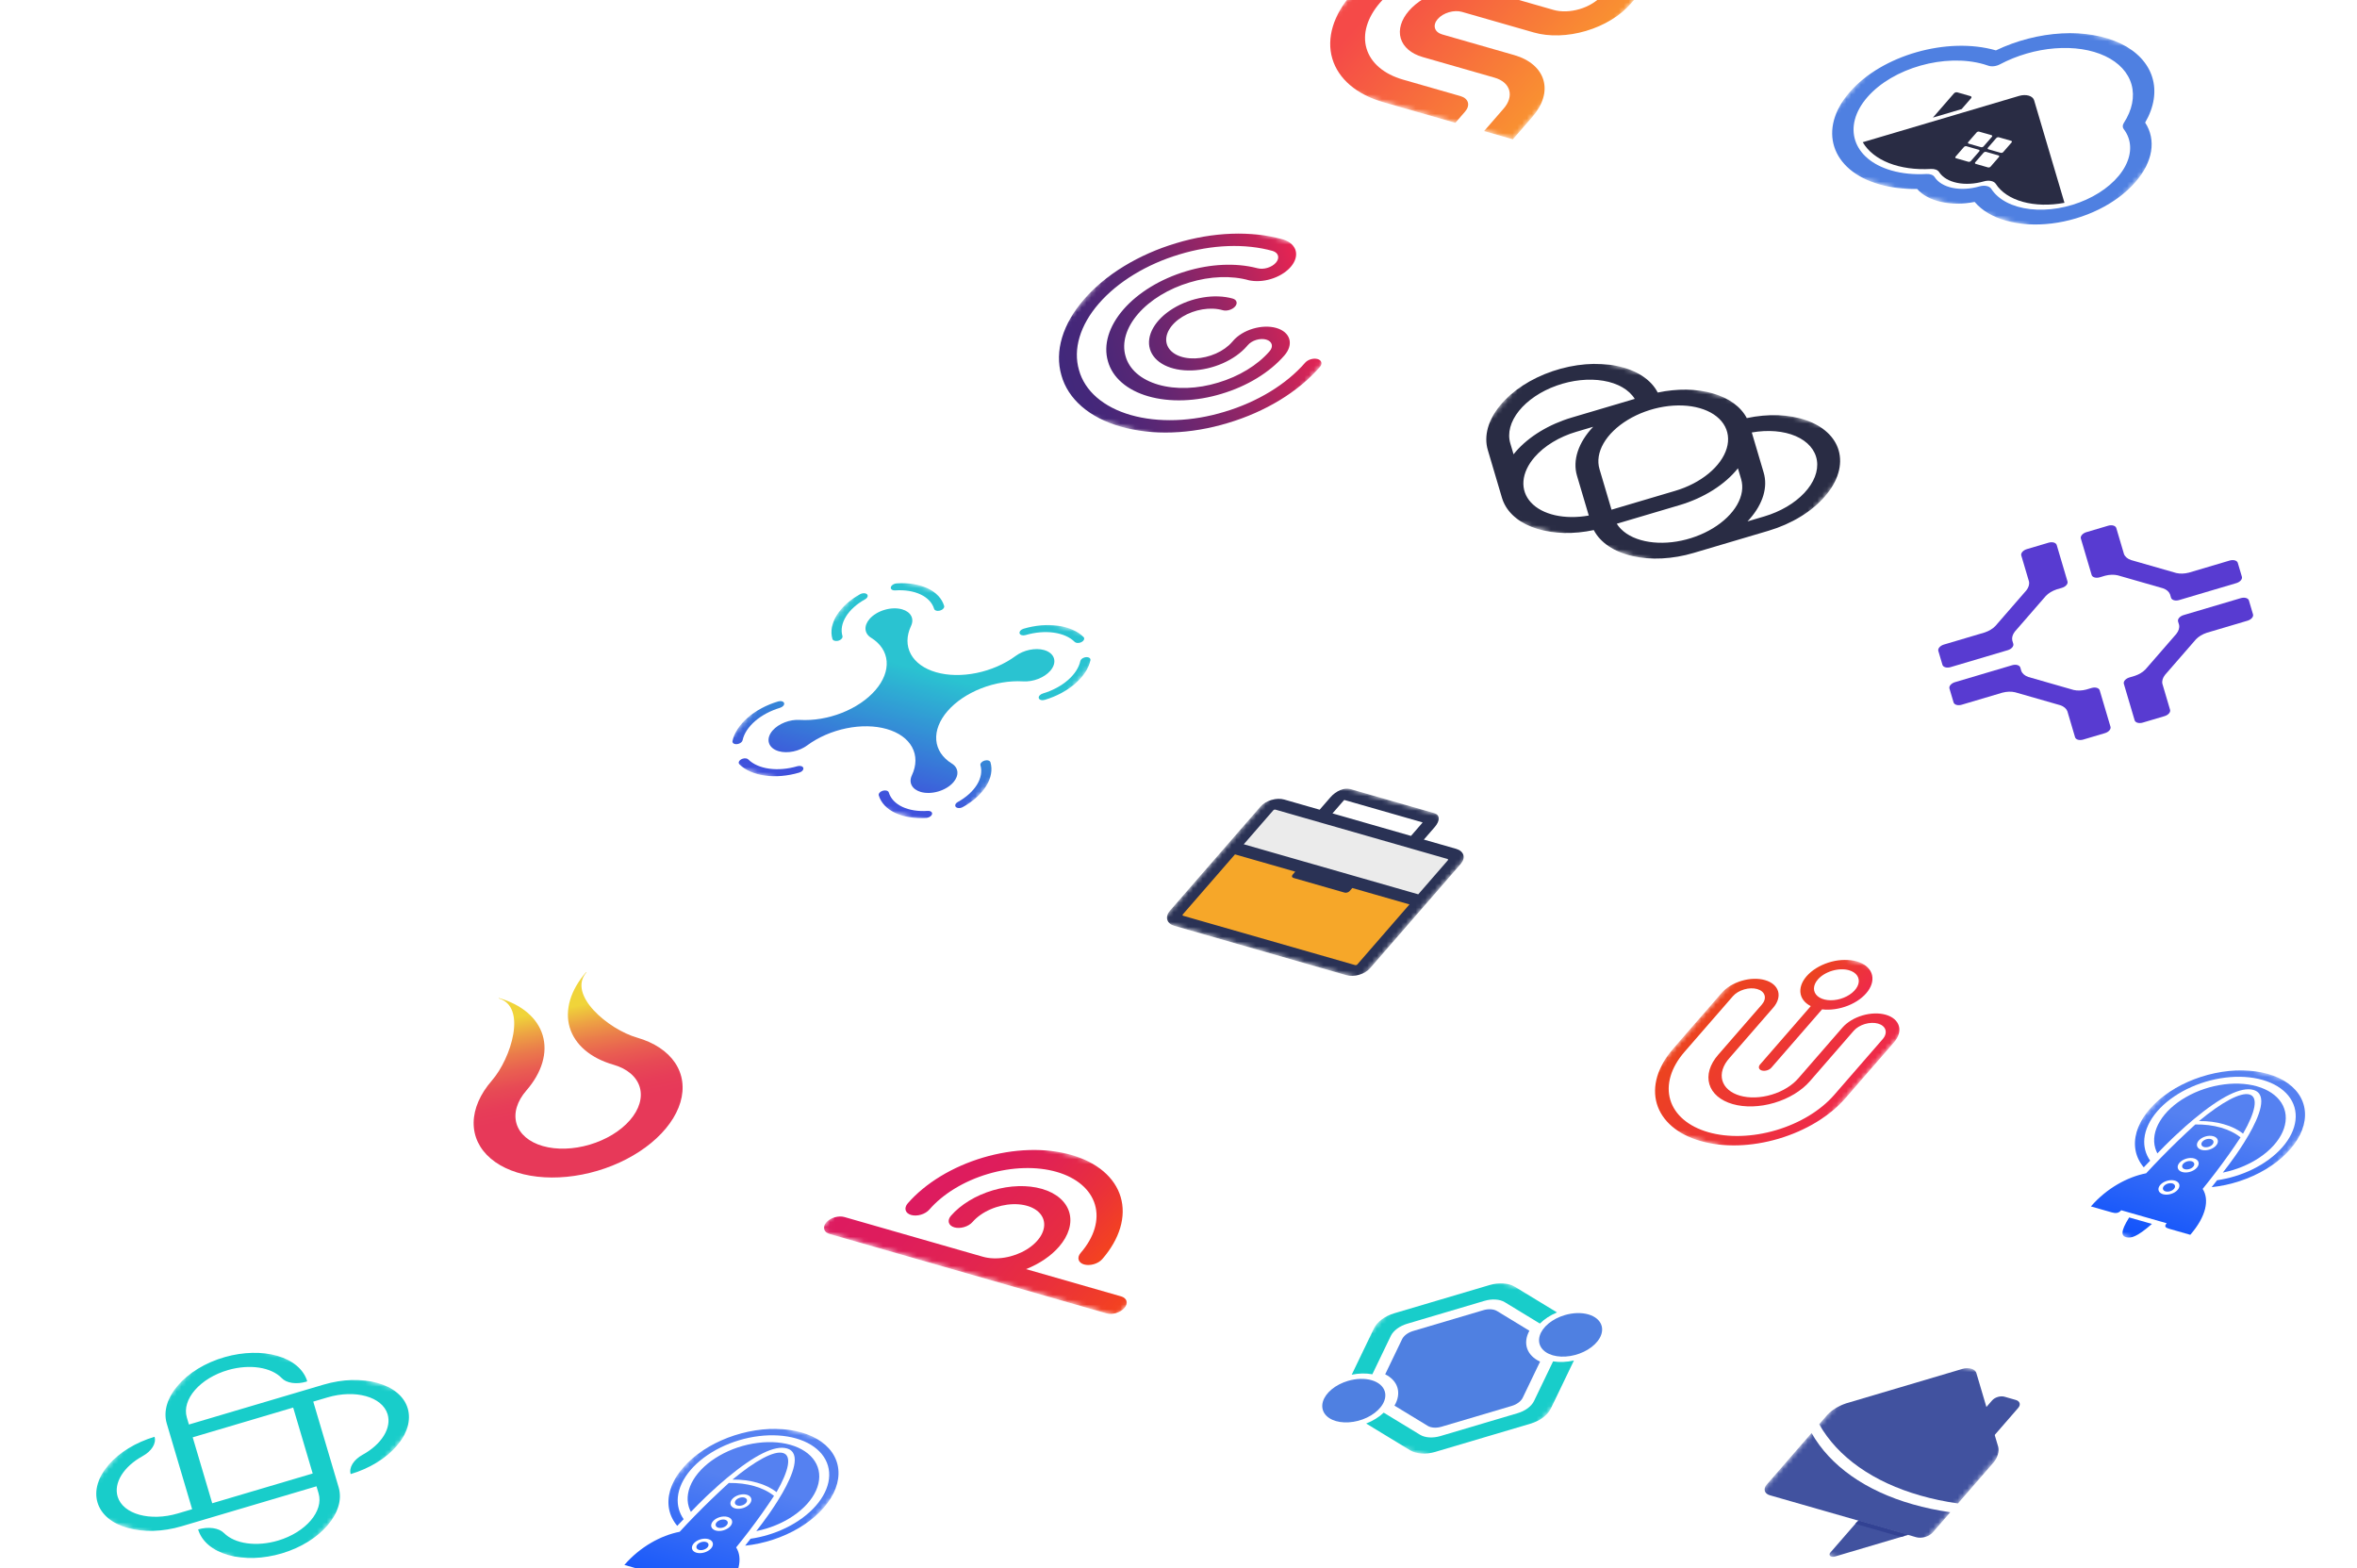 <svg width="487" height="324" viewBox="0 0 487 324" fill="none" xmlns="http://www.w3.org/2000/svg">
<mask id="mask0_344_1556" style="mask-type:luminance" maskUnits="userSpaceOnUse" x="207" y="42" width="83" height="54">
<path d="M289.534 56.471L240.799 42.496L207.19 81.159L255.925 95.133L289.534 56.471Z" fill="white"/>
</mask>
<g mask="url(#mask0_344_1556)">
<path d="M253.71 87.388C261.454 85.084 268.294 80.916 272.729 75.802C272.999 75.485 273.098 75.137 273.004 74.833C272.911 74.529 272.634 74.294 272.232 74.179C271.83 74.064 271.336 74.078 270.857 74.218C270.379 74.357 269.954 74.612 269.674 74.926C265.787 79.408 259.791 83.059 253.004 85.078C249.679 86.093 246.253 86.675 242.927 86.79C239.602 86.905 236.445 86.55 233.643 85.747C230.841 84.944 228.45 83.707 226.611 82.112C224.773 80.516 223.525 78.593 222.939 76.457C221.678 72.127 223.156 67.182 227.05 62.703C230.944 58.223 236.937 54.574 243.721 52.55C247.024 51.544 250.427 50.964 253.731 50.843C257.036 50.723 260.176 51.065 262.971 51.85C263.553 52.035 263.945 52.393 264.066 52.848C264.186 53.302 264.024 53.817 263.615 54.283C263.206 54.749 262.582 55.128 261.875 55.341C261.169 55.554 260.436 55.582 259.834 55.421C259.779 55.405 259.722 55.392 259.663 55.381C255.335 54.274 250.111 54.51 245.082 56.04C239.807 57.615 235.146 60.454 232.118 63.937C229.09 67.421 227.939 71.266 228.918 74.635C229.378 76.301 230.354 77.801 231.79 79.045C233.226 80.29 235.092 81.254 237.279 81.881C239.466 82.508 241.929 82.785 244.524 82.697C247.119 82.608 249.793 82.155 252.389 81.365C257.667 79.794 262.329 76.953 265.352 73.467C265.836 72.92 266.177 72.338 266.356 71.754C266.535 71.17 266.548 70.596 266.395 70.065C266.242 69.534 265.925 69.056 265.463 68.66C265.002 68.264 264.404 67.957 263.705 67.756C263.006 67.555 262.219 67.466 261.39 67.492C260.561 67.518 259.707 67.66 258.876 67.909C258.045 68.157 257.254 68.508 256.549 68.941C255.843 69.374 255.238 69.881 254.767 70.432C254.737 70.467 254.711 70.501 254.685 70.535C254.653 70.568 254.621 70.601 254.591 70.635C253.769 71.595 252.602 72.431 251.236 73.039C249.872 73.646 248.371 73.997 246.925 74.046C245.479 74.096 244.152 73.842 243.114 73.317C242.075 72.792 241.371 72.019 241.092 71.097C240.812 70.175 240.969 69.145 241.543 68.138C242.117 67.131 243.082 66.192 244.315 65.44C245.549 64.688 246.995 64.158 248.47 63.916C249.946 63.673 251.385 63.731 252.603 64.08C252.804 64.14 253.03 64.168 253.269 64.162C253.508 64.157 253.755 64.118 253.996 64.047C254.237 63.977 254.467 63.877 254.672 63.753C254.877 63.629 255.054 63.483 255.192 63.324C255.33 63.166 255.426 62.997 255.475 62.828C255.525 62.66 255.526 62.494 255.479 62.341C255.433 62.188 255.339 62.051 255.203 61.938C255.067 61.825 254.892 61.738 254.688 61.682C252.873 61.171 250.735 61.093 248.545 61.458C246.355 61.823 244.211 62.614 242.383 63.732C240.555 64.85 239.126 66.244 238.275 67.739C237.424 69.234 237.19 70.762 237.602 72.132C238.014 73.501 239.054 74.649 240.59 75.433C242.127 76.216 244.091 76.598 246.235 76.532C248.379 76.465 250.608 75.953 252.638 75.06C254.669 74.166 256.412 72.931 257.646 71.511C257.677 71.476 257.703 71.442 257.728 71.408C257.761 71.375 257.793 71.342 257.823 71.308C258.02 71.073 258.275 70.856 258.574 70.67C258.873 70.484 259.209 70.333 259.562 70.226C259.915 70.119 260.279 70.058 260.632 70.046C260.985 70.034 261.321 70.072 261.618 70.157C261.916 70.243 262.17 70.374 262.366 70.543C262.562 70.712 262.695 70.916 262.759 71.143C262.822 71.369 262.814 71.614 262.735 71.863C262.656 72.112 262.507 72.359 262.298 72.591C259.822 75.445 256.004 77.77 251.683 79.055C249.567 79.702 247.388 80.073 245.272 80.146C243.156 80.22 241.148 79.994 239.365 79.483C237.582 78.971 236.061 78.185 234.892 77.17C233.722 76.154 232.928 74.931 232.557 73.571C231.754 70.814 232.694 67.666 235.174 64.814C237.653 61.961 241.469 59.637 245.789 58.349C247.904 57.705 250.083 57.334 252.199 57.261C254.314 57.188 256.322 57.412 258.106 57.922C258.243 57.961 258.393 57.985 258.55 57.994C259.986 58.21 261.626 58.021 263.155 57.462C264.684 56.904 265.994 56.015 266.833 54.967C267.673 53.919 267.984 52.785 267.706 51.783C267.428 50.781 266.58 49.981 265.326 49.537C265.276 49.517 265.222 49.498 265.167 49.482C265.136 49.474 265.106 49.465 265.075 49.456C265.06 49.452 265.045 49.447 265.031 49.443C265.016 49.439 264.999 49.436 264.984 49.432C261.792 48.541 258.207 48.154 254.437 48.293C250.666 48.432 246.784 49.094 243.015 50.241C235.276 52.551 228.438 56.716 223.996 61.827C219.553 66.938 217.866 72.579 219.302 77.52C219.975 79.964 221.406 82.163 223.511 83.987C225.616 85.812 228.352 87.226 231.559 88.145C234.765 89.065 238.376 89.471 242.181 89.341C245.985 89.211 249.906 88.546 253.711 87.387L253.71 87.388Z" fill="url(#paint0_linear_344_1556)"/>
</g>
<mask id="mask1_344_1556" style="mask-type:luminance" maskUnits="userSpaceOnUse" x="239" y="159" width="70" height="44">
<path d="M308.025 171.345L266.658 159.483L239.739 190.45L281.106 202.312L308.025 171.345Z" fill="white"/>
</mask>
<g mask="url(#mask1_344_1556)">
<path d="M300.775 176.919L263.258 166.162L255.39 175.212L292.908 185.969L300.775 176.919Z" fill="#EBEBEB"/>
<path d="M292.907 185.97L255.39 175.212L242.789 189.708L280.306 200.466L292.907 185.97Z" fill="#F6A729"/>
<path d="M300.873 175.375L294.193 173.46L296.431 170.886C297.586 169.557 297.539 168.339 296.319 167.99L278.999 163.023C277.78 162.674 276.056 163.384 274.902 164.712L272.664 167.287L265.347 165.189C264.572 164.967 263.62 164.996 262.699 165.269C261.778 165.542 260.964 166.036 260.435 166.644L241.733 188.157C241.206 188.766 241.007 189.436 241.181 190.023C241.355 190.61 241.887 191.064 242.66 191.287L278.185 201.474C278.96 201.695 279.913 201.666 280.833 201.393C281.754 201.12 282.569 200.626 283.098 200.019L301.799 178.506C302.327 177.898 302.526 177.227 302.352 176.64C302.178 176.053 301.646 175.598 300.873 175.375ZM277.557 165.474C277.618 165.404 277.685 165.336 277.757 165.27L293.939 169.911C293.892 169.983 293.837 170.055 293.776 170.124L291.538 172.699L275.319 168.048L277.557 165.474ZM280.444 199.258C280.396 199.313 280.322 199.358 280.238 199.383C280.154 199.407 280.068 199.41 279.997 199.39L244.472 189.203C244.401 189.183 244.353 189.142 244.337 189.088C244.321 189.035 244.339 188.974 244.387 188.919L255.171 176.514L267.623 180.084L267.08 180.71C267.023 180.775 266.983 180.845 266.962 180.915C266.941 180.985 266.94 181.054 266.959 181.117C266.978 181.181 267.016 181.238 267.071 181.285C267.127 181.332 267.198 181.369 267.282 181.393L277.796 184.408C277.88 184.432 277.974 184.443 278.073 184.44C278.172 184.437 278.275 184.42 278.374 184.391C278.474 184.361 278.569 184.319 278.654 184.268C278.738 184.216 278.811 184.156 278.869 184.09L279.412 183.465L291.227 186.853L280.444 199.258ZM293.04 184.768L256.983 174.429L263.088 167.406C263.136 167.35 263.21 167.305 263.294 167.281C263.378 167.256 263.465 167.253 263.535 167.273L299.061 177.46C299.131 177.48 299.179 177.522 299.195 177.575C299.211 177.628 299.193 177.689 299.145 177.745L293.04 184.768Z" fill="#2A3255"/>
</g>
<path d="M131.623 214.372C125.714 212.678 117.148 205.524 121.181 200.885L121.093 200.86C117.866 204.573 116.649 208.672 117.711 212.256C118.772 215.841 122.025 218.616 126.754 219.972C129.592 220.786 131.544 222.451 132.181 224.602C132.818 226.753 132.088 229.212 130.151 231.44C128.215 233.668 125.231 235.482 121.855 236.482C118.48 237.483 114.989 237.588 112.151 236.775C109.313 235.961 107.361 234.296 106.723 232.146C106.085 229.995 106.815 227.536 108.751 225.308C110.349 223.469 111.47 221.516 112.05 219.561C112.631 217.605 112.659 215.685 112.133 213.911C111.607 212.136 110.538 210.541 108.986 209.217C107.434 207.893 105.43 206.866 103.088 206.195L103.029 206.263C108.937 207.957 105.652 218.619 101.621 223.259L101.62 223.259C99.213 226.028 97.906 229.034 97.864 231.898C97.822 234.762 99.047 237.355 101.384 239.349C103.721 241.343 107.065 242.649 110.993 243.1C114.922 243.552 119.258 243.13 123.454 241.887C127.65 240.645 131.516 238.637 134.565 236.119C137.614 233.6 139.708 230.684 140.583 227.739C141.457 224.794 141.073 221.952 139.478 219.573C137.883 217.194 135.149 215.384 131.623 214.372Z" fill="url(#paint1_linear_344_1556)"/>
<mask id="mask2_344_1556" style="mask-type:luminance" maskUnits="userSpaceOnUse" x="267" y="260" width="70" height="45">
<path d="M336.725 272.49L295.637 260.708L267.594 292.968L308.683 304.749L336.725 272.49Z" fill="white"/>
</mask>
<g mask="url(#mask2_344_1556)">
<path d="M287.362 276.007C287.62 275.471 288.067 274.956 288.659 274.515C289.251 274.074 289.966 273.722 290.733 273.495L306.714 268.761C307.481 268.534 308.273 268.439 309.009 268.487C309.746 268.535 310.401 268.723 310.91 269.032L318.173 273.451C319.096 272.521 320.318 271.725 321.706 271.148L312.958 265.826C312.331 265.444 311.521 265.212 310.613 265.154C309.704 265.095 308.727 265.212 307.781 265.492L288.058 271.334C287.112 271.614 286.229 272.048 285.499 272.593C284.769 273.137 284.217 273.772 283.898 274.434L279.29 284.016C280.771 283.711 282.246 283.681 283.552 283.929L287.362 276.007Z" fill="#18CDCA"/>
<path d="M320.896 281.264L316.959 289.45C316.701 289.987 316.253 290.501 315.662 290.942C315.07 291.383 314.354 291.735 313.587 291.962L297.606 296.696C296.839 296.923 296.048 297.018 295.311 296.97C294.575 296.923 293.919 296.735 293.41 296.425L285.901 291.857C284.94 292.776 283.687 293.554 282.279 294.105L291.362 299.631C291.99 300.013 292.799 300.245 293.708 300.304C294.617 300.362 295.593 300.246 296.54 299.965L316.262 294.124C317.209 293.843 318.091 293.409 318.822 292.865C319.552 292.321 320.104 291.685 320.423 291.023L325.202 281.083C323.718 281.42 322.228 281.483 320.896 281.264Z" fill="#18CDCA"/>
<path d="M278.511 285.296C277.244 285.671 276.077 286.277 275.157 287.037C274.236 287.798 273.604 288.678 273.34 289.567C273.077 290.456 273.193 291.314 273.674 292.032C274.156 292.75 274.981 293.297 276.046 293.602C277.11 293.907 278.366 293.958 279.655 293.747C280.944 293.537 282.208 293.074 283.287 292.419C284.365 291.764 285.211 290.944 285.716 290.065C286.22 289.186 286.362 288.286 286.123 287.479C285.801 286.398 284.819 285.561 283.391 285.151C281.964 284.742 280.209 284.794 278.511 285.296Z" fill="#4F80E1"/>
<path d="M323.303 271.704C322.037 272.079 320.869 272.685 319.949 273.445C319.029 274.206 318.396 275.086 318.133 275.975C317.869 276.864 317.985 277.722 318.466 278.44C318.948 279.158 319.773 279.705 320.838 280.01C321.902 280.315 323.159 280.366 324.448 280.155C325.736 279.945 327 279.482 328.079 278.827C329.157 278.171 330.003 277.352 330.508 276.473C331.013 275.594 331.154 274.694 330.916 273.887C330.593 272.806 329.611 271.969 328.184 271.559C326.757 271.15 325.001 271.202 323.303 271.704Z" fill="#4F80E1"/>
<path d="M295.581 294.837C295.365 294.775 295.169 294.691 294.999 294.587L288.125 290.406C288.867 289.149 289.081 287.859 288.739 286.704C288.397 285.549 287.515 284.583 286.208 283.933L289.695 276.683C289.87 276.322 290.171 275.975 290.57 275.678C290.968 275.381 291.45 275.144 291.966 274.991L306.493 270.687C307.01 270.534 307.543 270.471 308.039 270.503C308.536 270.535 308.978 270.661 309.32 270.87L316.001 274.934C315.31 276.196 315.15 277.48 315.545 278.619C315.939 279.758 316.869 280.698 318.211 281.316L314.623 288.774C314.449 289.136 314.147 289.483 313.748 289.779C313.35 290.077 312.868 290.314 312.352 290.467L297.825 294.77C297.439 294.885 297.041 294.95 296.656 294.962C296.271 294.973 295.906 294.931 295.581 294.837Z" fill="#4F80E1"/>
</g>
<mask id="mask3_344_1556" style="mask-type:luminance" maskUnits="userSpaceOnUse" x="293" y="71" width="95" height="51">
<path d="M387.29 90.801L320.478 71.643L293.724 102.419L360.536 121.577L387.29 90.801Z" fill="white"/>
</mask>
<g mask="url(#mask3_344_1556)">
<path d="M379.891 93.017C379.071 90.248 376.689 88.045 373.195 86.822C369.701 85.6 365.336 85.443 360.92 86.381C359.684 84.021 357.204 82.221 353.872 81.265C350.54 80.309 346.546 80.251 342.519 81.101C341.124 78.39 338.101 76.424 334.067 75.603C330.032 74.782 325.291 75.169 320.81 76.684C316.329 78.199 312.447 80.728 309.957 83.755C307.466 86.782 306.554 90.079 307.408 92.972L310.331 102.843C310.333 102.851 310.336 102.858 310.339 102.866C310.342 102.874 310.342 102.877 310.344 102.883C310.347 102.893 310.351 102.903 310.354 102.913C310.401 103.069 310.454 103.222 310.511 103.373C310.54 103.451 310.571 103.528 310.603 103.605C310.629 103.667 310.655 103.729 310.683 103.79C311.79 106.289 314.245 108.223 317.636 109.265C321.027 110.308 325.148 110.396 329.305 109.515C330.654 112.106 333.496 114.015 337.296 114.885C341.097 115.754 345.594 115.524 349.942 114.236L365.436 109.647C370.159 108.244 374.333 105.705 377.043 102.588C379.753 99.47 380.778 96.028 379.891 93.017ZM351.207 84.327C353.397 84.954 355.096 86.076 356.087 87.553C357.078 89.03 357.318 90.794 356.775 92.622C356.233 94.451 354.933 96.261 353.04 97.824C351.147 99.388 348.746 100.633 346.141 101.404L332.971 105.305L330.485 96.915C329.993 95.256 330.284 93.405 331.322 91.597C332.36 89.788 334.098 88.103 336.317 86.756C338.535 85.408 341.134 84.458 343.785 84.025C346.436 83.593 349.019 83.698 351.207 84.327ZM317.091 94.429C318.08 93.286 319.347 92.237 320.821 91.342C322.294 90.446 323.945 89.723 325.676 89.214L329.181 88.175C327.659 89.781 326.575 91.511 325.999 93.254C325.423 94.996 325.368 96.712 325.837 98.292L328.271 106.511C325.827 106.946 323.421 106.925 321.317 106.451C319.212 105.976 317.489 105.066 316.336 103.82C315.182 102.574 314.643 101.039 314.776 99.383C314.909 97.727 315.71 96.013 317.091 94.429L317.091 94.429ZM312.056 91.594C311.433 89.495 312.07 87.105 313.839 84.897C315.609 82.69 318.382 80.825 321.613 79.671C324.843 78.517 328.295 78.159 331.286 78.666C334.278 79.173 336.591 80.509 337.77 82.41L324.799 86.252C322.457 86.942 320.224 87.92 318.23 89.132C316.237 90.343 314.522 91.763 313.184 93.309C313.026 93.492 312.873 93.675 312.727 93.859L312.056 91.594ZM339.025 111.576C336.759 110.932 335.024 109.755 334.055 108.205L347.019 104.366C349.5 103.632 351.855 102.575 353.933 101.264C356.012 99.952 357.768 98.415 359.089 96.751L359.75 98.984C360.242 100.644 359.95 102.495 358.911 104.303C357.873 106.111 356.134 107.796 353.916 109.144C351.697 110.492 349.099 111.442 346.448 111.875C343.797 112.308 341.214 112.204 339.025 111.576ZM364.559 106.686L361.066 107.72C361.234 107.542 361.397 107.362 361.556 107.18C362.905 105.636 363.85 103.996 364.338 102.353C364.826 100.709 364.846 99.096 364.398 97.607L361.952 89.349C365.3 88.759 368.539 89.028 371.03 90.103C373.521 91.177 375.084 92.979 375.411 95.153C375.738 97.328 374.806 99.718 372.797 101.852C370.789 103.986 367.85 105.711 364.559 106.686Z" fill="#292C44"/>
</g>
<mask id="mask4_344_1556" style="mask-type:luminance" maskUnits="userSpaceOnUse" x="333" y="193" width="69" height="48">
<path d="M401.434 203.729L365.83 193.52L333.565 230.637L369.169 240.846L401.434 203.729Z" fill="white"/>
</mask>
<g mask="url(#mask4_344_1556)">
<path d="M389.637 209.648C388.225 209.244 386.488 209.297 384.809 209.794C383.129 210.292 381.644 211.194 380.68 212.301L371.628 222.714C370.995 223.463 370.178 224.153 369.224 224.744C368.27 225.334 367.198 225.814 366.071 226.154C364.943 226.494 363.783 226.688 362.657 226.725C361.532 226.762 360.463 226.641 359.514 226.369C358.565 226.096 357.754 225.679 357.129 225.14C356.504 224.601 356.077 223.952 355.873 223.23C355.668 222.508 355.691 221.728 355.94 220.935C356.188 220.142 356.658 219.352 357.32 218.611L366.372 208.199C367.335 207.09 367.699 205.866 367.382 204.796C367.065 203.726 366.093 202.897 364.681 202.492C363.269 202.087 361.532 202.139 359.852 202.637C358.173 203.135 356.688 204.037 355.724 205.145L345.714 216.66C344.119 218.496 342.999 220.445 342.42 222.398C341.84 224.35 341.812 226.266 342.337 228.038C342.862 229.81 343.929 231.402 345.479 232.724C347.028 234.046 349.028 235.071 351.366 235.741C353.704 236.412 356.333 236.714 359.103 236.631C361.874 236.548 364.731 236.081 367.512 235.257C370.294 234.433 372.944 233.269 375.313 231.83C377.682 230.39 379.722 228.705 381.318 226.869L391.327 215.355C392.289 214.246 392.652 213.022 392.335 211.952C392.018 210.883 391.048 210.054 389.637 209.648ZM378.989 226.201C376.188 229.423 371.872 232.045 366.99 233.491C362.108 234.937 357.06 235.089 352.957 233.912C348.853 232.735 346.03 230.327 345.109 227.217C344.188 224.106 345.243 220.549 348.044 217.327L358.053 205.813C358.599 205.195 359.433 204.694 360.373 204.418C361.314 204.142 362.284 204.115 363.074 204.341C363.864 204.568 364.409 205.03 364.59 205.627C364.771 206.225 364.575 206.909 364.042 207.531L354.991 217.943C353.275 219.918 352.627 222.098 353.192 224.004C353.757 225.911 355.487 227.387 358.002 228.108C360.517 228.829 363.611 228.736 366.603 227.85C369.595 226.964 372.241 225.356 373.957 223.382L383.009 212.969C383.551 212.346 384.386 211.838 385.331 211.558C386.276 211.278 387.253 211.249 388.047 211.477C388.842 211.705 389.388 212.171 389.566 212.773C389.744 213.375 389.54 214.063 388.998 214.687L378.989 226.201Z" fill="url(#paint2_linear_344_1556)"/>
<path d="M374.142 207.867L363.664 219.922C363.453 220.164 363.373 220.432 363.443 220.666C363.512 220.9 363.724 221.081 364.033 221.17C364.342 221.259 364.722 221.247 365.09 221.138C365.457 221.03 365.782 220.832 365.993 220.59L376.472 208.535C378.173 208.739 380.088 208.464 381.842 207.765C383.596 207.066 385.064 205.992 385.959 204.753C386.854 203.515 387.112 202.2 386.682 201.067C386.252 199.933 385.165 199.062 383.634 198.623C382.102 198.183 380.236 198.208 378.4 198.692C376.564 199.176 374.89 200.084 373.704 201.239C372.518 202.394 371.906 203.713 371.987 204.939C372.068 206.164 372.836 207.209 374.142 207.867ZM382.042 200.453C382.799 200.67 383.386 201.059 383.728 201.569C384.07 202.08 384.153 202.69 383.965 203.322C383.778 203.954 383.328 204.58 382.674 205.12C382.02 205.66 381.19 206.091 380.289 206.358C379.389 206.625 378.458 206.715 377.615 206.618C376.772 206.521 376.055 206.241 375.553 205.813C375.052 205.385 374.789 204.829 374.798 204.214C374.807 203.6 375.087 202.954 375.604 202.36C376.298 201.564 377.365 200.916 378.572 200.559C379.779 200.201 381.027 200.163 382.042 200.453Z" fill="url(#paint3_linear_344_1556)"/>
</g>
<path d="M415.772 132.303C415.654 131.72 415.846 131.074 416.317 130.474L422.704 123.126C423.257 122.548 424.04 122.072 424.923 121.776L426.037 121.446C426.411 121.335 426.742 121.134 426.956 120.887C427.171 120.64 427.252 120.368 427.182 120.13L424.955 112.6C424.883 112.362 424.667 112.178 424.353 112.088C424.038 111.998 423.652 112.009 423.278 112.119L418.78 113.452C418.407 113.564 418.077 113.765 417.863 114.012C417.649 114.258 417.567 114.53 417.636 114.769L419.226 120.142C419.346 120.725 419.154 121.371 418.682 121.972L412.294 129.32C411.742 129.898 410.959 130.373 410.075 130.668L401.641 133.169C401.267 133.281 400.938 133.482 400.723 133.728C400.509 133.975 400.427 134.247 400.496 134.485L401.344 137.351C401.416 137.589 401.632 137.773 401.946 137.863C402.26 137.954 402.647 137.942 403.021 137.832L414.838 134.329C415.212 134.218 415.543 134.017 415.757 133.77C415.972 133.523 416.053 133.251 415.983 133.013L415.772 132.303Z" fill="#583BD1"/>
<path d="M431.044 142.469C430.142 142.702 429.226 142.729 428.448 142.547L419.095 139.865C418.373 139.617 417.86 139.18 417.642 138.626L417.435 137.915C417.362 137.677 417.145 137.494 416.831 137.404C416.517 137.313 416.131 137.324 415.757 137.434L403.941 140.936C403.567 141.048 403.236 141.249 403.021 141.496C402.807 141.743 402.725 142.016 402.795 142.254L403.643 145.12C403.715 145.358 403.932 145.542 404.246 145.632C404.56 145.722 404.946 145.711 405.32 145.601L413.754 143.1C414.656 142.867 415.572 142.84 416.351 143.022L425.706 145.705C426.428 145.952 426.94 146.389 427.158 146.943L428.747 152.319C428.819 152.556 429.036 152.74 429.35 152.83C429.664 152.92 430.05 152.909 430.424 152.8L434.921 151.467C435.295 151.355 435.626 151.154 435.84 150.907C436.055 150.66 436.137 150.387 436.067 150.149L433.836 142.618C433.764 142.38 433.548 142.196 433.234 142.106C432.92 142.016 432.534 142.027 432.16 142.137L431.044 142.469Z" fill="#583BD1"/>
<path d="M450.238 129.106C450.358 129.69 450.166 130.337 449.693 130.939L443.309 138.283C442.755 138.862 441.971 139.338 441.086 139.633L439.971 139.965C439.598 140.076 439.268 140.277 439.053 140.524C438.839 140.771 438.757 141.043 438.827 141.281L441.056 148.811C441.128 149.049 441.344 149.233 441.658 149.323C441.973 149.413 442.359 149.402 442.733 149.291L447.232 147.957C447.606 147.846 447.936 147.645 448.15 147.398C448.365 147.152 448.446 146.879 448.376 146.641L446.788 141.267C446.667 140.684 446.859 140.038 447.331 139.436L453.717 132.091C454.27 131.513 455.054 131.036 455.939 130.74L464.372 128.24C464.745 128.129 465.075 127.929 465.29 127.682C465.504 127.435 465.585 127.163 465.515 126.925L464.668 124.058C464.633 123.94 464.562 123.834 464.459 123.746C464.356 123.658 464.222 123.59 464.067 123.545C463.911 123.5 463.736 123.48 463.551 123.486C463.367 123.491 463.177 123.522 462.991 123.577L451.173 127.078C450.8 127.19 450.47 127.391 450.255 127.638C450.041 127.884 449.959 128.156 450.029 128.395L450.238 129.106Z" fill="#583BD1"/>
<path d="M434.966 118.94C435.868 118.707 436.784 118.679 437.562 118.862L446.916 121.544C447.638 121.792 448.15 122.229 448.367 122.783L448.578 123.494C448.613 123.612 448.684 123.718 448.787 123.806C448.89 123.894 449.023 123.962 449.179 124.007C449.334 124.052 449.509 124.072 449.694 124.066C449.878 124.061 450.068 124.03 450.253 123.975L462.072 120.472C462.445 120.361 462.776 120.159 462.99 119.912C463.205 119.666 463.287 119.393 463.217 119.154L462.367 116.291C462.296 116.053 462.08 115.868 461.766 115.778C461.451 115.688 461.064 115.699 460.69 115.81L452.257 118.309C451.354 118.542 450.439 118.57 449.66 118.387L440.307 115.705C439.584 115.458 439.072 115.021 438.855 114.466L437.265 109.093C437.193 108.856 436.976 108.672 436.662 108.582C436.348 108.492 435.962 108.503 435.588 108.612L431.09 109.945C430.716 110.057 430.386 110.258 430.171 110.505C429.957 110.752 429.875 111.024 429.945 111.263L432.173 118.79C432.244 119.028 432.46 119.213 432.774 119.303C433.089 119.393 433.476 119.382 433.85 119.271L434.966 118.94Z" fill="#583BD1"/>
<mask id="mask5_344_1556" style="mask-type:luminance" maskUnits="userSpaceOnUse" x="370" y="-3" width="91" height="54">
<path d="M460.721 15.182L400.529 -2.077L370.143 32.878L430.335 50.138L460.721 15.182Z" fill="white"/>
</mask>
<g mask="url(#mask5_344_1556)">
<path d="M441.198 37.642C439.3 39.825 436.707 41.761 433.677 43.257C430.646 44.754 427.285 45.758 423.927 46.17C420.569 46.582 417.331 46.388 414.537 45.607C411.742 44.826 409.488 43.485 408 41.718C405.555 42.19 403.137 42.188 401.032 41.713C398.927 41.238 397.222 40.309 396.118 39.036C393.327 39.094 390.68 38.773 388.321 38.09C378.298 35.216 375.541 26.669 382.177 19.036C388.812 11.403 402.364 7.532 412.387 10.406L412.392 10.407C416.635 8.377 421.373 7.156 425.977 6.905C430.582 6.654 434.837 7.386 438.179 9.003C441.522 10.62 443.794 13.046 444.695 15.961C445.596 18.876 445.085 22.142 443.227 25.327C444.383 27.084 444.803 29.126 444.449 31.274C444.095 33.422 442.978 35.609 441.198 37.642ZM410.623 38.469C410.993 38.575 411.277 38.767 411.438 39.019C412.156 40.135 413.238 41.081 414.619 41.801C416.001 42.52 417.654 42.998 419.482 43.206C421.309 43.414 423.274 43.349 425.259 43.014C427.245 42.678 429.21 42.08 431.04 41.253C432.87 40.427 434.527 39.39 435.913 38.203C437.299 37.016 438.385 35.704 439.108 34.344C439.832 32.984 440.177 31.604 440.123 30.285C440.07 28.966 439.619 27.735 438.797 26.666C438.662 26.49 438.595 26.286 438.6 26.067C438.604 25.848 438.681 25.621 438.824 25.401C440.551 22.733 441.108 19.959 440.416 17.477C439.724 14.995 437.818 12.933 434.972 11.588C432.126 10.243 428.486 9.684 424.576 9.991C420.667 10.298 416.689 11.456 413.214 13.297C412.837 13.497 412.409 13.63 411.982 13.678C411.556 13.727 411.149 13.689 410.811 13.57C410.465 13.449 410.173 13.355 409.892 13.274C401.883 10.977 391.087 14.032 385.827 20.083C380.566 26.134 382.804 32.926 390.813 35.223C392.977 35.85 395.442 36.097 398.032 35.947C398.411 35.925 398.767 35.972 399.064 36.084C399.362 36.195 399.591 36.368 399.73 36.584C400.43 37.675 401.737 38.464 403.426 38.815C405.116 39.166 407.084 39.058 408.995 38.509C409.563 38.346 410.147 38.332 410.623 38.469Z" fill="#4F80E1"/>
<path d="M407.132 19.858L404.418 19.08C404.31 19.049 404.177 19.053 404.048 19.091C403.92 19.129 403.806 19.198 403.733 19.283L399.379 24.291L399.386 24.294L405.311 22.538L407.261 20.295C407.335 20.21 407.363 20.116 407.339 20.035C407.314 19.953 407.24 19.889 407.132 19.858Z" fill="#292C44"/>
<path d="M420.281 20.71C420.15 20.267 419.749 19.925 419.165 19.757C418.581 19.59 417.863 19.611 417.168 19.817L405.54 23.262L404.385 23.604L398.46 25.359L384.88 29.381C385.959 31.237 387.834 32.728 390.308 33.699C392.783 34.67 395.769 35.087 398.956 34.906C399.335 34.884 399.69 34.932 399.988 35.043C400.286 35.155 400.515 35.327 400.654 35.543C401.354 36.635 402.661 37.423 404.35 37.774C406.039 38.126 408.007 38.017 409.918 37.468C410.422 37.324 410.941 37.296 411.387 37.389C411.832 37.482 412.176 37.69 412.361 37.978C413.462 39.698 415.418 40.998 417.959 41.701C420.501 42.403 423.505 42.474 426.559 41.903L420.281 20.71ZM407.218 33.266C407.162 33.331 407.075 33.384 406.976 33.413C406.878 33.442 406.776 33.445 406.693 33.421L404.157 32.694C404.075 32.671 404.018 32.622 403.999 32.559C403.981 32.496 404.002 32.425 404.058 32.36L405.789 30.369C405.846 30.304 405.932 30.251 406.031 30.222C406.13 30.193 406.231 30.19 406.314 30.213L408.85 30.941C408.933 30.964 408.99 31.013 409.008 31.076C409.027 31.138 409.006 31.21 408.949 31.275L407.218 33.266ZM409.839 30.251C409.783 30.316 409.696 30.368 409.597 30.398C409.499 30.427 409.397 30.43 409.314 30.406L406.779 29.679C406.696 29.655 406.639 29.607 406.62 29.544C406.602 29.481 406.623 29.41 406.679 29.345L408.41 27.354C408.467 27.289 408.554 27.236 408.652 27.207C408.751 27.177 408.853 27.174 408.935 27.198L411.471 27.925C411.554 27.949 411.611 27.998 411.629 28.06C411.648 28.123 411.627 28.195 411.57 28.26L409.839 30.251ZM411.285 34.432C411.229 34.497 411.142 34.55 411.043 34.579C410.945 34.608 410.843 34.611 410.76 34.588L408.225 33.861C408.142 33.837 408.085 33.788 408.066 33.725C408.048 33.663 408.069 33.591 408.126 33.526L409.856 31.535C409.913 31.47 410 31.417 410.098 31.388C410.197 31.359 410.299 31.356 410.381 31.38L412.917 32.107C413 32.13 413.057 32.179 413.075 32.242C413.094 32.304 413.073 32.376 413.016 32.441L411.285 34.432ZM413.907 31.417C413.85 31.482 413.763 31.535 413.665 31.564C413.566 31.593 413.464 31.596 413.382 31.572L410.846 30.845C410.763 30.822 410.706 30.773 410.687 30.71C410.669 30.647 410.69 30.576 410.747 30.511L412.477 28.52C412.534 28.455 412.621 28.402 412.719 28.373C412.818 28.344 412.92 28.341 413.002 28.364L415.538 29.091C415.621 29.115 415.678 29.164 415.696 29.227C415.715 29.289 415.694 29.361 415.637 29.426L413.907 31.417Z" fill="#292C44"/>
</g>
<mask id="mask6_344_1556" style="mask-type:luminance" maskUnits="userSpaceOnUse" x="169" y="229" width="84" height="43">
<path d="M252.17 247.443L190.549 229.773L169.216 254.314L230.837 271.983L252.17 247.443Z" fill="white"/>
</mask>
<g mask="url(#mask6_344_1556)">
<path d="M188.261 251.016C188.554 251.1 188.883 251.138 189.231 251.127C189.578 251.117 189.937 251.058 190.285 250.955C190.634 250.852 190.967 250.706 191.264 250.525C191.561 250.345 191.817 250.133 192.017 249.903C194.846 246.649 199.205 244 204.137 242.539C209.068 241.079 214.167 240.926 218.312 242.114C222.457 243.303 225.308 245.735 226.239 248.877C227.169 252.019 226.103 255.612 223.274 258.866C222.878 259.329 222.732 259.839 222.868 260.284C223.004 260.729 223.41 261.073 223.998 261.242C224.586 261.41 225.309 261.39 226.01 261.185C226.71 260.98 227.332 260.607 227.739 260.146C229.54 258.075 230.804 255.874 231.458 253.671C232.112 251.467 232.144 249.303 231.551 247.303C230.959 245.303 229.754 243.506 228.005 242.014C226.256 240.522 223.998 239.365 221.359 238.608C218.721 237.852 215.753 237.511 212.626 237.604C209.499 237.698 206.274 238.225 203.134 239.155C199.995 240.085 197.003 241.4 194.329 243.024C191.656 244.649 189.353 246.551 187.552 248.623C187.148 249.088 186.995 249.601 187.128 250.05C187.261 250.498 187.668 250.846 188.261 251.016Z" fill="url(#paint4_linear_344_1556)"/>
<path d="M231.652 267.837L211.998 262.202C214.77 261.104 217.16 259.483 218.807 257.585C220.828 255.26 221.59 252.694 220.925 250.45C220.26 248.206 218.224 246.468 215.263 245.619C212.303 244.77 208.66 244.88 205.138 245.923C201.616 246.966 198.502 248.858 196.481 251.183C196.077 251.648 195.925 252.161 196.057 252.61C196.19 253.059 196.598 253.406 197.19 253.576C197.782 253.746 198.511 253.724 199.215 253.515C199.92 253.307 200.542 252.928 200.946 252.463C201.851 251.423 203.127 250.519 204.615 249.865C206.103 249.212 207.735 248.838 209.305 248.79C210.874 248.743 212.312 249.025 213.435 249.601C214.557 250.176 215.316 251.019 215.613 252.023C215.911 253.027 215.734 254.147 215.106 255.242C214.477 256.336 213.426 257.355 212.083 258.171C210.741 258.986 209.169 259.561 207.565 259.823C205.961 260.085 204.398 260.022 203.073 259.643L174.496 251.448C174.203 251.361 173.873 251.321 173.523 251.33C173.174 251.338 172.814 251.396 172.462 251.499C172.111 251.602 171.776 251.748 171.476 251.929C171.177 252.11 170.919 252.323 170.718 252.555C170.516 252.786 170.375 253.032 170.303 253.279C170.231 253.525 170.229 253.767 170.297 253.99C170.365 254.213 170.501 254.413 170.699 254.579C170.897 254.744 171.152 254.872 171.449 254.954L228.605 271.343C229.197 271.507 229.921 271.482 230.621 271.272C231.32 271.063 231.937 270.686 232.339 270.224C232.74 269.762 232.894 269.252 232.765 268.806C232.636 268.359 232.237 268.011 231.652 267.837Z" fill="url(#paint5_linear_344_1556)"/>
</g>
<mask id="mask7_344_1556" style="mask-type:luminance" maskUnits="userSpaceOnUse" x="357" y="277" width="68" height="49">
<path d="M424.478 287.697L390.132 277.848L357.344 315.566L391.691 325.414L424.478 287.697Z" fill="white"/>
</mask>
<g mask="url(#mask7_344_1556)">
<path d="M416.516 289.239L414.177 288.568C413.334 288.326 412.184 288.667 411.609 289.329L405.807 296.003C405.231 296.665 405.448 297.398 406.291 297.64L408.63 298.31C409.473 298.552 410.623 298.211 411.199 297.549L417.001 290.875C417.576 290.213 417.359 289.48 416.516 289.239Z" fill="#41529F"/>
<path d="M378.172 320.78L383.668 314.457L393.582 317.3L379.114 321.586C378.933 321.64 378.746 321.658 378.576 321.638C378.406 321.619 378.262 321.562 378.161 321.476C378.06 321.39 378.007 321.278 378.009 321.154C378.011 321.03 378.067 320.9 378.172 320.78Z" fill="#41529F"/>
<path d="M394.455 317.06L384.01 314.065L383.351 314.823L392.781 317.527L394.455 317.06Z" fill="#324293"/>
<path d="M412.877 298.953L408.348 283.66C408.224 283.248 407.849 282.929 407.305 282.772C406.761 282.616 406.091 282.636 405.443 282.827L381.438 289.938C379.906 290.449 378.549 291.273 377.592 292.274L375.876 294.247C379.713 301.035 387.04 306.201 396.766 308.975C399.237 309.684 401.841 310.233 404.552 310.618L411.937 302.122C412.754 301.081 413.085 299.963 412.877 298.953Z" fill="#41529F"/>
<path d="M395.189 310.789C385.464 308.016 378.136 302.85 374.299 296.062L365.033 306.721C364.664 307.149 364.525 307.62 364.647 308.033C364.769 308.445 365.143 308.765 365.686 308.923L395.924 317.593C396.469 317.748 397.138 317.727 397.786 317.535C398.433 317.343 399.006 316.996 399.379 316.57L402.975 312.433C400.264 312.048 397.66 311.498 395.189 310.789Z" fill="#41529F"/>
</g>
<mask id="mask8_344_1556" style="mask-type:luminance" maskUnits="userSpaceOnUse" x="14" y="276" width="77" height="50">
<path d="M90.238 289.227L45.296 276.34L14.152 312.167L59.094 325.054L90.238 289.227Z" fill="white"/>
</mask>
<g mask="url(#mask8_344_1556)">
<path d="M64.726 289.577L67.643 288.713C73.37 287.016 78.969 288.539 80.083 292.178C80.503 293.559 80.233 295.109 79.31 296.61C78.387 298.112 76.858 299.489 74.937 300.548C74.018 301.053 73.285 301.711 72.841 302.428C72.396 303.145 72.262 303.886 72.457 304.548C74.368 303.981 76.188 303.179 77.814 302.189C79.44 301.199 80.841 300.04 81.934 298.778C83.028 297.517 83.795 296.177 84.19 294.836C84.585 293.494 84.602 292.178 84.238 290.961C82.699 285.851 74.864 283.697 66.832 286.076L39.033 294.311L38.602 292.855C37.503 289.144 41.343 284.695 47.186 283.036C49.346 282.425 51.567 282.258 53.541 282.559C55.515 282.859 57.145 283.613 58.206 284.715C58.686 285.224 59.432 285.57 60.338 285.705C61.244 285.841 62.263 285.758 63.25 285.468L63.321 285.448C63.343 285.441 63.364 285.432 63.383 285.421C63.401 285.409 63.417 285.396 63.43 285.381C63.443 285.367 63.452 285.352 63.456 285.336C63.461 285.321 63.461 285.306 63.456 285.292C62.696 282.899 60.498 281.047 57.329 280.129C54.16 279.21 50.268 279.297 46.477 280.37C38.3 282.692 32.918 288.909 34.456 294.102L39.7 311.807L36.748 312.681C31.021 314.377 25.422 312.854 24.308 309.216C23.888 307.835 24.158 306.285 25.081 304.783C26.004 303.282 27.533 301.905 29.454 300.846C30.373 300.34 31.106 299.683 31.55 298.966C31.995 298.249 32.129 297.507 31.933 296.845C30.023 297.413 28.203 298.215 26.576 299.205C24.95 300.195 23.55 301.354 22.456 302.615C21.362 303.877 20.596 305.217 20.201 306.558C19.805 307.899 19.789 309.216 20.153 310.432C21.691 315.543 29.526 317.697 37.559 315.318L65.394 307.072L65.827 308.534C66.908 312.182 63.21 316.557 57.489 318.275C55.318 318.925 53.07 319.126 51.061 318.85C49.052 318.574 47.383 317.834 46.287 316.735C45.765 316.209 44.969 315.853 44.009 315.719C43.05 315.585 41.975 315.678 40.936 315.985C41.299 317.202 42.035 318.295 43.101 319.202C44.168 320.109 45.544 320.812 47.152 321.271C48.76 321.729 50.568 321.935 52.472 321.876C54.376 321.817 56.339 321.494 58.25 320.926C66.277 318.532 71.486 312.404 69.971 307.287L64.726 289.577ZM43.851 310.576L39.816 296.955L60.575 290.807L64.609 304.428L43.851 310.576Z" fill="#18CDCA"/>
</g>
<mask id="mask9_344_1556" style="mask-type:luminance" maskUnits="userSpaceOnUse" x="121" y="291" width="60" height="43">
<path d="M180.104 300.104L151.068 291.779L121.741 325.515L150.777 333.841L180.104 300.104Z" fill="white"/>
</mask>
<g mask="url(#mask9_344_1556)">
<path d="M156.456 306.333C158.02 306.768 159.374 307.429 160.447 308.282C163.038 303.766 163.629 300.719 161.783 300.192L161.781 300.191C159.935 299.665 156.057 301.773 151.342 305.682C153.173 305.659 154.908 305.88 156.456 306.333Z" fill="url(#paint6_linear_344_1556)"/>
<path d="M152.103 319.695C153.88 317.513 155.659 315.194 157.401 312.743C158.293 311.486 159.135 310.256 159.926 309.051C157.715 307.279 154.384 306.327 150.587 306.383C149.381 307.483 148.169 308.621 146.95 309.798C144.578 312.091 142.411 314.321 140.433 316.468C136.532 317.23 132.261 319.571 129.011 323.318L133.323 324.549C134.111 324.775 134.717 324.752 135.266 324.12L135.274 324.108L139.896 325.428L144.67 326.791C144.09 327.459 144.427 327.719 145.219 327.945L149.547 329.181C152.857 325.362 153.512 321.923 152.103 319.695ZM154.304 308.814C154.658 308.915 154.934 309.097 155.094 309.336C155.255 309.574 155.294 309.86 155.207 310.155C155.12 310.451 154.91 310.744 154.604 310.998C154.298 311.251 153.91 311.453 153.489 311.578C153.067 311.703 152.632 311.746 152.237 311.701C151.842 311.656 151.506 311.525 151.27 311.325C151.035 311.125 150.912 310.865 150.915 310.577C150.919 310.29 151.05 309.988 151.291 309.709C151.615 309.336 152.114 309.032 152.679 308.864C153.244 308.697 153.828 308.678 154.304 308.814ZM150.329 313.398C150.684 313.499 150.959 313.68 151.119 313.919C151.28 314.158 151.319 314.443 151.232 314.739C151.145 315.035 150.935 315.328 150.629 315.581C150.323 315.834 149.935 316.036 149.514 316.161C149.092 316.286 148.657 316.329 148.262 316.284C147.867 316.239 147.531 316.108 147.296 315.908C147.061 315.708 146.937 315.448 146.941 315.16C146.944 314.873 147.075 314.571 147.316 314.293C147.64 313.919 148.139 313.616 148.704 313.448C149.269 313.28 149.854 313.262 150.329 313.398ZM143.914 320.795C143.559 320.694 143.284 320.512 143.124 320.273C142.963 320.035 142.924 319.749 143.011 319.453C143.098 319.158 143.308 318.865 143.614 318.612C143.92 318.358 144.308 318.157 144.729 318.031C145.151 317.906 145.586 317.863 145.981 317.908C146.376 317.953 146.712 318.084 146.947 318.284C147.182 318.484 147.306 318.744 147.302 319.032C147.298 319.32 147.168 319.622 146.926 319.9C146.766 320.084 146.561 320.254 146.323 320.399C146.085 320.544 145.818 320.662 145.538 320.745C145.259 320.828 144.971 320.875 144.692 320.884C144.414 320.892 144.149 320.862 143.913 320.795L143.914 320.795Z" fill="url(#paint7_linear_344_1556)"/>
<path d="M153.796 309.401C153.519 309.326 153.181 309.339 152.855 309.437C152.529 309.536 152.242 309.712 152.055 309.927C151.868 310.143 151.797 310.38 151.856 310.589C151.916 310.797 152.102 310.96 152.374 311.041C152.651 311.121 152.991 311.11 153.321 311.012C153.65 310.914 153.941 310.737 154.13 310.52C154.318 310.302 154.389 310.062 154.327 309.852C154.264 309.643 154.073 309.48 153.796 309.401Z" fill="url(#paint8_linear_344_1556)"/>
<path d="M149.821 313.985L149.819 313.984C149.542 313.909 149.204 313.922 148.878 314.02C148.552 314.119 148.265 314.295 148.078 314.51C147.891 314.726 147.82 314.963 147.879 315.172C147.939 315.38 148.125 315.543 148.397 315.624C148.674 315.704 149.014 315.693 149.344 315.595C149.673 315.498 149.965 315.32 150.153 315.103C150.342 314.885 150.413 314.645 150.35 314.435C150.288 314.226 150.097 314.063 149.82 313.984L149.821 313.985Z" fill="url(#paint9_linear_344_1556)"/>
<path d="M145.845 318.568C145.568 318.493 145.23 318.506 144.904 318.604C144.578 318.703 144.29 318.879 144.104 319.094C143.917 319.309 143.845 319.547 143.905 319.756C143.965 319.964 144.15 320.127 144.422 320.208C144.7 320.287 145.04 320.277 145.37 320.179C145.699 320.081 145.99 319.904 146.179 319.687C146.367 319.469 146.438 319.229 146.376 319.019C146.313 318.809 146.122 318.647 145.845 318.568Z" fill="url(#paint10_linear_344_1556)"/>
<path d="M161.639 308.503C163.78 304.772 165.685 300.137 162.597 299.251L162.566 299.242C160.079 298.557 155.955 300.584 150.307 305.266L150.295 305.276L148.57 306.753C147.807 307.425 147.036 308.129 146.272 308.852C146.12 308.995 145.968 309.14 145.815 309.287C144.801 310.259 143.772 311.291 142.748 312.359C142.567 312.018 142.422 311.664 142.312 311.298C141.796 309.562 142.125 307.621 143.256 305.735C144.386 303.848 146.264 302.106 148.637 300.742C151.01 299.379 153.765 298.459 156.532 298.105C159.3 297.752 161.948 297.982 164.122 298.765C166.296 299.548 167.891 300.847 168.694 302.486C169.497 304.126 169.469 306.029 168.614 307.939C167.76 309.85 166.119 311.677 163.912 313.176C161.705 314.675 159.038 315.774 156.267 316.325C157.16 315.184 157.996 314.062 158.756 312.982C158.867 312.824 158.977 312.667 159.086 312.51C159.628 311.725 160.144 310.948 160.617 310.194L161.639 308.503Z" fill="url(#paint11_linear_344_1556)"/>
<path d="M165.568 295.936C162.354 295.023 158.51 294.97 154.634 295.785C150.758 296.601 147.068 298.239 144.141 300.444C141.213 302.648 139.213 305.296 138.451 307.973C137.69 310.651 138.21 313.207 139.931 315.244C140.374 314.778 140.815 314.318 141.254 313.864C140.309 312.522 139.899 310.962 140.055 309.308C140.237 307.434 141.143 305.502 142.683 303.707C144.223 301.912 146.341 300.318 148.823 299.088C151.305 297.857 154.063 297.034 156.816 296.7C159.57 296.367 162.221 296.536 164.501 297.189C166.781 297.843 168.61 298.959 169.8 300.423C170.991 301.888 171.502 303.649 171.281 305.527C171.06 307.406 170.115 309.336 168.542 311.122C166.97 312.908 164.825 314.485 162.326 315.694C160.06 316.788 157.575 317.547 155.076 317.91C154.711 318.382 154.339 318.858 153.961 319.337C157.847 318.932 161.75 317.65 165.053 315.695C168.356 313.74 170.871 311.222 172.202 308.539C173.533 305.856 173.603 303.161 172.402 300.879C171.2 298.597 168.796 296.857 165.568 295.935L165.568 295.936Z" fill="url(#paint12_linear_344_1556)"/>
</g>
<mask id="mask10_344_1556" style="mask-type:luminance" maskUnits="userSpaceOnUse" x="424" y="217" width="60" height="43">
<path d="M483.113 226.037L454.077 217.711L424.75 251.448L453.786 259.774L483.113 226.037Z" fill="white"/>
</mask>
<g mask="url(#mask10_344_1556)">
<path d="M459.465 232.265C461.029 232.701 462.382 233.362 463.456 234.214C466.047 229.698 466.638 226.651 464.792 226.124L464.79 226.124C462.944 225.598 459.065 227.706 454.35 231.614C456.182 231.591 457.917 231.812 459.465 232.265Z" fill="url(#paint13_linear_344_1556)"/>
<path d="M442.276 252.194L439.927 251.524C438.012 254.577 438.38 255.357 439.306 255.621C440.232 255.885 441.534 255.582 444.626 252.865L442.276 252.194Z" fill="url(#paint14_linear_344_1556)"/>
<path d="M455.112 245.628C456.889 243.445 458.667 241.126 460.409 238.675C461.302 237.419 462.144 236.188 462.935 234.983C460.724 233.211 457.393 232.26 453.596 232.316C452.39 233.415 451.177 234.554 449.959 235.731C447.587 238.024 445.42 240.254 443.441 242.401C439.541 243.162 435.269 245.504 432.02 249.25L436.332 250.481C437.12 250.707 437.726 250.684 438.275 250.053L438.282 250.04L442.905 251.36L447.679 252.723C447.098 253.391 447.435 253.651 448.228 253.877L452.555 255.113C455.866 251.295 456.521 247.855 455.112 245.628ZM457.313 234.747C457.667 234.848 457.942 235.029 458.103 235.268C458.264 235.507 458.303 235.792 458.216 236.088C458.129 236.384 457.919 236.677 457.613 236.93C457.307 237.183 456.919 237.385 456.497 237.51C456.076 237.635 455.64 237.678 455.246 237.633C454.851 237.588 454.514 237.457 454.279 237.257C454.044 237.057 453.92 236.797 453.924 236.51C453.928 236.222 454.059 235.92 454.3 235.642C454.624 235.269 455.123 234.965 455.688 234.797C456.253 234.629 456.837 234.611 457.313 234.747ZM453.338 239.33C453.692 239.431 453.967 239.613 454.128 239.851C454.289 240.09 454.328 240.375 454.241 240.671C454.153 240.967 453.943 241.26 453.638 241.513C453.332 241.766 452.944 241.968 452.522 242.093C452.101 242.219 451.665 242.261 451.271 242.216C450.876 242.171 450.54 242.04 450.305 241.841C450.069 241.641 449.946 241.38 449.949 241.093C449.953 240.805 450.084 240.503 450.325 240.225C450.649 239.852 451.148 239.548 451.713 239.38C452.278 239.212 452.862 239.194 453.338 239.33ZM446.923 246.727C446.568 246.626 446.293 246.444 446.132 246.206C445.972 245.967 445.932 245.682 446.02 245.386C446.107 245.09 446.317 244.797 446.623 244.544C446.928 244.291 447.317 244.089 447.738 243.964C448.159 243.839 448.595 243.796 448.99 243.841C449.384 243.886 449.721 244.016 449.956 244.217C450.191 244.417 450.315 244.677 450.311 244.964C450.307 245.252 450.176 245.554 449.935 245.832C449.775 246.017 449.57 246.187 449.332 246.332C449.094 246.476 448.827 246.594 448.547 246.677C448.267 246.76 447.98 246.807 447.701 246.816C447.422 246.825 447.158 246.794 446.922 246.727L446.923 246.727Z" fill="url(#paint15_linear_344_1556)"/>
<path d="M456.805 235.334C456.528 235.258 456.19 235.271 455.864 235.37C455.538 235.468 455.25 235.644 455.064 235.86C454.877 236.075 454.805 236.313 454.865 236.521C454.925 236.73 455.11 236.892 455.382 236.974C455.659 237.053 456 237.042 456.33 236.945C456.659 236.847 456.95 236.67 457.139 236.452C457.327 236.235 457.398 235.994 457.335 235.785C457.273 235.575 457.082 235.413 456.805 235.334Z" fill="url(#paint16_linear_344_1556)"/>
<path d="M452.83 239.917L452.828 239.916C452.551 239.841 452.213 239.854 451.887 239.953C451.561 240.051 451.273 240.227 451.087 240.442C450.9 240.658 450.828 240.896 450.888 241.104C450.948 241.313 451.133 241.475 451.405 241.557C451.682 241.636 452.023 241.626 452.353 241.528C452.682 241.43 452.973 241.253 453.162 241.035C453.351 240.818 453.422 240.577 453.359 240.368C453.296 240.158 453.106 239.996 452.829 239.916L452.83 239.917Z" fill="url(#paint17_linear_344_1556)"/>
<path d="M448.854 244.5C448.576 244.425 448.238 244.438 447.912 244.536C447.587 244.635 447.299 244.811 447.112 245.026C446.925 245.242 446.854 245.48 446.914 245.688C446.973 245.897 447.159 246.059 447.431 246.141C447.708 246.22 448.049 246.209 448.378 246.111C448.708 246.013 448.999 245.836 449.187 245.619C449.376 245.401 449.447 245.161 449.384 244.952C449.322 244.742 449.131 244.579 448.854 244.5Z" fill="url(#paint18_linear_344_1556)"/>
<path d="M464.647 234.435C466.788 230.704 468.694 226.069 465.606 225.184L465.575 225.175C463.088 224.49 458.964 226.517 453.316 231.199L453.303 231.209L451.579 232.685C450.816 233.357 450.045 234.062 449.281 234.784C449.129 234.928 448.977 235.073 448.824 235.219C447.81 236.192 446.78 237.223 445.757 238.292C445.576 237.95 445.43 237.596 445.321 237.23C444.805 235.495 445.134 233.554 446.265 231.667C447.395 229.78 449.272 228.038 451.645 226.675C454.018 225.311 456.773 224.391 459.541 224.038C462.309 223.684 464.957 223.914 467.131 224.698C469.304 225.481 470.899 226.779 471.702 228.419C472.505 230.058 472.478 231.961 471.623 233.872C470.768 235.782 469.128 237.61 466.921 239.108C464.714 240.607 462.046 241.706 459.276 242.258C460.169 241.117 461.004 239.994 461.765 238.914C461.876 238.756 461.986 238.599 462.094 238.442C462.637 237.658 463.153 236.88 463.626 236.127L464.647 234.435Z" fill="url(#paint19_linear_344_1556)"/>
<path d="M468.576 221.868C465.363 220.955 461.519 220.902 457.642 221.718C453.766 222.533 450.077 224.171 447.149 226.376C444.222 228.581 442.221 231.228 441.46 233.906C440.699 236.583 441.219 239.14 442.94 241.176C443.382 240.71 443.823 240.25 444.263 239.797C443.318 238.454 442.908 236.895 443.064 235.241C443.245 233.367 444.152 231.434 445.692 229.639C447.231 227.844 449.35 226.251 451.832 225.02C454.314 223.79 457.072 222.966 459.825 222.633C462.578 222.299 465.23 222.468 467.51 223.122C469.79 223.776 471.618 224.891 472.809 226.356C473.999 227.82 474.51 229.581 474.29 231.46C474.069 233.339 473.124 235.269 471.551 237.054C469.979 238.84 467.834 240.417 465.335 241.627C463.069 242.72 460.584 243.48 458.085 243.842C457.72 244.314 457.348 244.79 456.969 245.27C460.856 244.864 464.759 243.583 468.061 241.627C471.365 239.672 473.88 237.154 475.211 234.472C476.541 231.789 476.612 229.094 475.41 226.811C474.209 224.529 471.805 222.79 468.577 221.868L468.576 221.868Z" fill="url(#paint20_linear_344_1556)"/>
</g>
<mask id="mask11_344_1556" style="mask-type:luminance" maskUnits="userSpaceOnUse" x="265" y="-18" width="76" height="47">
<path d="M340.978 -3.88L293.426 -17.515L265.029 15.152L312.581 28.788L340.978 -3.88Z" fill="white"/>
</mask>
<g mask="url(#mask11_344_1556)">
<path d="M300.694 25.38L302.722 23.046C302.988 22.74 303.175 22.414 303.272 22.088C303.369 21.762 303.374 21.442 303.286 21.146C303.198 20.851 303.02 20.585 302.761 20.364C302.503 20.143 302.169 19.972 301.778 19.86L289.89 16.451C285.948 15.321 283.237 13.008 282.352 10.021C281.468 7.034 282.481 3.618 285.171 0.523C286.503 -1.009 288.206 -2.416 290.184 -3.617C292.161 -4.819 294.374 -5.791 296.695 -6.479C299.017 -7.166 301.402 -7.556 303.715 -7.625C306.027 -7.695 308.222 -7.442 310.173 -6.883L322.061 -3.474C322.452 -3.362 322.891 -3.311 323.353 -3.325C323.816 -3.339 324.293 -3.417 324.757 -3.554C325.222 -3.692 325.664 -3.886 326.06 -4.126C326.456 -4.367 326.796 -4.648 327.063 -4.955L329.091 -7.288L314.231 -11.549C311.499 -12.333 308.426 -12.686 305.189 -12.589C301.951 -12.492 298.612 -11.946 295.362 -10.983C292.111 -10.021 289.014 -8.659 286.245 -6.977C283.477 -5.296 281.093 -3.326 279.228 -1.181C275.463 3.151 274.043 7.934 275.282 12.116C276.52 16.298 280.316 19.536 285.833 21.118L300.694 25.38Z" fill="url(#paint21_linear_344_1556)"/>
<path d="M291.115 2.228C289.502 4.084 288.893 6.134 289.424 7.926C289.955 9.719 291.582 11.106 293.946 11.784L308.808 16.046C310.384 16.498 311.468 17.423 311.822 18.618C312.176 19.813 311.771 21.179 310.695 22.417L306.638 27.084L312.582 28.788L316.639 24.122C318.79 21.646 319.602 18.913 318.894 16.523C318.186 14.134 316.017 12.283 312.864 11.379L298.003 7.118C297.215 6.892 296.673 6.429 296.496 5.832C296.319 5.234 296.522 4.551 297.06 3.932C297.598 3.313 298.427 2.81 299.364 2.532C300.302 2.254 301.272 2.225 302.06 2.451L316.921 6.712C320.074 7.616 323.952 7.5 327.703 6.389C331.454 5.278 334.771 3.263 336.922 0.788L340.979 -3.879L335.034 -5.584L330.977 -0.917C329.902 0.321 328.244 1.328 326.369 1.883C324.493 2.439 322.554 2.497 320.978 2.046L306.117 -2.216C304.946 -2.552 303.629 -2.703 302.242 -2.661C300.854 -2.62 299.423 -2.386 298.03 -1.973C296.637 -1.561 295.309 -0.977 294.123 -0.257C292.936 0.464 291.915 1.309 291.115 2.228Z" fill="url(#paint22_linear_344_1556)"/>
</g>
<mask id="mask12_344_1556" style="mask-type:luminance" maskUnits="userSpaceOnUse" x="216" y="320" width="77" height="47">
<path d="M292.894 334.155L245.342 320.52L216.945 353.188L264.497 366.823L292.894 334.155Z" fill="white"/>
</mask>
<g mask="url(#mask12_344_1556)">
<path d="M252.61 363.415L254.638 361.081C254.904 360.775 255.091 360.449 255.188 360.123C255.285 359.798 255.289 359.478 255.202 359.182C255.114 358.886 254.936 358.62 254.677 358.399C254.419 358.179 254.085 358.007 253.694 357.896L241.806 354.487C237.864 353.356 235.153 351.043 234.268 348.056C233.384 345.069 234.397 341.653 237.087 338.558C238.419 337.026 240.122 335.619 242.1 334.418C244.077 333.217 246.29 332.244 248.611 331.557C250.933 330.869 253.318 330.479 255.631 330.41C257.943 330.341 260.138 330.593 262.089 331.153L273.977 334.561C274.368 334.673 274.807 334.724 275.269 334.71C275.732 334.696 276.209 334.619 276.673 334.481C277.138 334.343 277.58 334.149 277.976 333.909C278.372 333.668 278.712 333.387 278.979 333.08L281.007 330.747L266.147 326.486C263.415 325.703 260.342 325.349 257.105 325.446C253.867 325.543 250.528 326.089 247.278 327.052C244.027 328.015 240.93 329.376 238.161 331.058C235.393 332.74 233.009 334.709 231.144 336.854C227.379 341.186 225.959 345.969 227.198 350.151C228.436 354.333 232.232 357.571 237.749 359.154L252.61 363.415Z" fill="url(#paint23_linear_344_1556)"/>
<path d="M243.031 340.263C241.418 342.12 240.809 344.169 241.34 345.961C241.871 347.754 243.498 349.141 245.862 349.819L260.724 354.081C262.3 354.533 263.384 355.458 263.738 356.653C264.092 357.848 263.687 359.214 262.611 360.452L258.554 365.119L264.498 366.823L268.555 362.157C270.706 359.681 271.518 356.948 270.81 354.558C270.102 352.169 267.933 350.318 264.78 349.414L249.919 345.153C249.131 344.927 248.589 344.464 248.412 343.867C248.235 343.27 248.438 342.586 248.975 341.967C249.513 341.349 250.343 340.845 251.28 340.567C252.218 340.289 253.188 340.26 253.976 340.486L268.837 344.748C271.99 345.652 275.868 345.535 279.619 344.424C283.37 343.313 286.687 341.298 288.838 338.823L292.895 334.156L286.95 332.451L282.893 337.118C281.818 338.356 280.16 339.363 278.285 339.919C276.409 340.474 274.47 340.532 272.894 340.081L258.033 335.819C256.862 335.484 255.545 335.332 254.158 335.374C252.77 335.415 251.339 335.649 249.946 336.062C248.553 336.474 247.225 337.058 246.039 337.779C244.852 338.5 243.83 339.344 243.031 340.263Z" fill="url(#paint24_linear_344_1556)"/>
</g>
<mask id="mask13_344_1556" style="mask-type:luminance" maskUnits="userSpaceOnUse" x="146" y="118" width="84" height="54">
<path d="M229.994 132.411L180.46 118.207L146.652 157.098L196.187 171.302L229.994 132.411Z" fill="white"/>
</mask>
<g mask="url(#mask13_344_1556)">
<path d="M211.389 140.773C212.397 140.838 213.492 140.66 214.507 140.266C215.522 139.872 216.399 139.284 217.005 138.593L217.012 138.585C217.735 137.753 218.008 136.835 217.77 136.032C217.532 135.229 216.803 134.607 215.743 134.303L215.733 134.3C214.849 134.051 213.793 134.036 212.728 134.258C211.662 134.48 210.646 134.927 209.837 135.531C207.571 137.2 204.738 138.432 201.773 139.039C198.808 139.646 195.874 139.593 193.421 138.89C190.969 138.187 189.133 136.872 188.196 135.146C187.258 133.42 187.271 131.379 188.232 129.335C188.585 128.601 188.596 127.867 188.265 127.244C187.934 126.621 187.279 126.145 186.4 125.89L186.39 125.887C185.33 125.583 184.027 125.622 182.766 125.995C181.506 126.369 180.391 127.046 179.668 127.878L179.661 127.886C179.063 128.579 178.773 129.335 178.835 130.038C178.896 130.74 179.307 131.35 180.002 131.773C181.921 132.963 183.043 134.668 183.197 136.626C183.351 138.584 182.528 140.687 180.854 142.613C179.18 144.538 176.748 146.18 173.931 147.286C171.113 148.392 168.066 148.902 165.257 148.736C164.25 148.671 163.154 148.849 162.14 149.243C161.125 149.637 160.248 150.224 159.642 150.915L159.635 150.923C158.912 151.755 158.639 152.674 158.877 153.477C159.115 154.28 159.844 154.902 160.904 155.205L160.914 155.209C161.798 155.458 162.854 155.473 163.92 155.251C164.985 155.028 166.001 154.581 166.81 153.978C169.076 152.309 171.909 151.077 174.874 150.47C177.84 149.863 180.773 149.915 183.226 150.619C185.678 151.322 187.514 152.637 188.451 154.363C189.389 156.089 189.376 158.13 188.415 160.173C188.062 160.907 188.05 161.642 188.381 162.265C188.712 162.888 189.367 163.364 190.246 163.62L190.257 163.623C191.316 163.926 192.62 163.887 193.88 163.514C195.141 163.14 196.255 162.463 196.978 161.632L196.985 161.623C197.583 160.93 197.874 160.174 197.812 159.472C197.75 158.769 197.34 158.159 196.644 157.736C194.726 156.546 193.603 154.841 193.449 152.883C193.296 150.925 194.119 148.822 195.793 146.896C197.466 144.971 199.898 143.329 202.716 142.223C205.533 141.117 208.58 140.608 211.39 140.773L211.389 140.773Z" fill="url(#paint25_linear_344_1556)"/>
<path d="M184.071 121.562C184.113 121.699 184.22 121.813 184.379 121.888C184.537 121.962 184.739 121.994 184.956 121.978C186.932 121.841 188.767 122.132 190.208 122.813C191.649 123.494 192.626 124.529 193.003 125.778C193.054 125.952 193.208 126.088 193.433 126.158C193.659 126.228 193.938 126.226 194.213 126.152C194.351 126.113 194.484 126.057 194.602 125.987C194.721 125.917 194.824 125.834 194.904 125.743C194.985 125.653 195.041 125.556 195.071 125.46C195.1 125.363 195.102 125.268 195.076 125.18C194.62 123.652 193.429 122.384 191.668 121.552C189.907 120.719 187.663 120.363 185.248 120.534C185.083 120.547 184.914 120.586 184.756 120.65C184.599 120.714 184.457 120.799 184.342 120.9C184.226 121 184.142 121.113 184.095 121.228C184.048 121.343 184.04 121.458 184.071 121.562Z" fill="url(#paint26_linear_344_1556)"/>
<path d="M177.718 122.762C175.605 123.93 173.919 125.445 172.892 127.097C171.866 128.749 171.55 130.456 171.989 131.985C172.031 132.15 172.165 132.284 172.366 132.361C172.567 132.438 172.822 132.454 173.083 132.405C173.233 132.375 173.38 132.323 173.514 132.255C173.648 132.186 173.765 132.101 173.858 132.006C173.952 131.911 174.018 131.808 174.054 131.705C174.09 131.601 174.094 131.498 174.066 131.404C173.697 130.149 173.95 128.745 174.788 127.385C175.627 126.026 177.011 124.778 178.748 123.816C178.939 123.711 179.092 123.574 179.185 123.425C179.278 123.276 179.306 123.122 179.266 122.984C179.236 122.879 179.167 122.787 179.064 122.716C178.962 122.645 178.83 122.597 178.678 122.575C178.527 122.553 178.361 122.559 178.194 122.592C178.027 122.624 177.864 122.683 177.718 122.762Z" fill="url(#paint27_linear_344_1556)"/>
<path d="M191.691 167.532C189.715 167.669 187.88 167.377 186.438 166.696C184.997 166.015 184.02 164.979 183.643 163.73C183.592 163.556 183.439 163.421 183.214 163.351C182.989 163.282 182.711 163.284 182.437 163.357C182.299 163.395 182.166 163.451 182.047 163.521C181.928 163.591 181.825 163.674 181.744 163.765C181.663 163.856 181.606 163.953 181.577 164.049C181.547 164.146 181.545 164.242 181.571 164.33C182.027 165.857 183.218 167.125 184.979 167.958C186.74 168.79 188.984 169.146 191.399 168.976C191.565 168.963 191.733 168.923 191.891 168.86C192.048 168.796 192.19 168.71 192.305 168.61C192.421 168.509 192.505 168.396 192.552 168.281C192.599 168.166 192.607 168.052 192.575 167.947C192.534 167.81 192.427 167.696 192.268 167.622C192.11 167.547 191.908 167.516 191.691 167.532Z" fill="url(#paint28_linear_344_1556)"/>
<path d="M203.391 157.149C203.122 157.237 202.888 157.387 202.737 157.568C202.586 157.749 202.531 157.946 202.583 158.119C202.947 159.373 202.692 160.775 201.853 162.132C201.013 163.489 199.631 164.734 197.897 165.695C197.706 165.8 197.553 165.936 197.461 166.085C197.368 166.234 197.34 166.388 197.38 166.526C197.41 166.631 197.479 166.722 197.581 166.793C197.683 166.864 197.815 166.913 197.967 166.934C198.118 166.956 198.283 166.951 198.45 166.918C198.617 166.886 198.78 166.828 198.926 166.748C201.047 165.576 202.738 164.055 203.764 162.397C204.79 160.738 205.099 159.025 204.649 157.494C204.623 157.406 204.569 157.327 204.492 157.262C204.414 157.196 204.314 157.146 204.196 157.114C204.079 157.082 203.948 157.068 203.809 157.075C203.671 157.081 203.529 157.106 203.391 157.149Z" fill="url(#paint29_linear_344_1556)"/>
<path d="M223.218 136.569C222.922 137.942 222.02 139.324 220.636 140.524C219.252 141.725 217.454 142.684 215.491 143.27C215.22 143.35 214.978 143.494 214.817 143.672C214.656 143.849 214.588 144.047 214.628 144.223C214.65 144.312 214.7 144.393 214.775 144.46C214.849 144.527 214.947 144.579 215.062 144.614C215.177 144.648 215.307 144.664 215.444 144.661C215.582 144.657 215.724 144.634 215.862 144.593C218.262 143.88 220.46 142.709 222.152 141.243C223.844 139.776 224.945 138.086 225.302 136.408C225.325 136.294 225.308 136.184 225.253 136.088C225.198 135.992 225.106 135.912 224.985 135.856C224.864 135.8 224.717 135.768 224.557 135.764C224.397 135.76 224.228 135.783 224.064 135.832C223.848 135.897 223.651 136.002 223.499 136.134C223.348 136.266 223.249 136.418 223.218 136.569Z" fill="url(#paint30_linear_344_1556)"/>
<path d="M211.917 131.203C213.882 130.625 215.913 130.451 217.727 130.704C219.542 130.957 221.051 131.625 222.047 132.615C222.155 132.724 222.321 132.798 222.519 132.826C222.719 132.855 222.941 132.836 223.157 132.772C223.321 132.724 223.476 132.651 223.608 132.561C223.74 132.47 223.846 132.363 223.917 132.25C223.988 132.137 224.022 132.02 224.016 131.91C224.01 131.799 223.964 131.698 223.882 131.614C222.669 130.402 220.825 129.584 218.607 129.276C216.39 128.967 213.908 129.182 211.507 129.891C211.369 129.932 211.237 129.991 211.12 130.062C211.003 130.134 210.903 130.218 210.825 130.31C210.747 130.402 210.694 130.499 210.668 130.595C210.642 130.692 210.643 130.787 210.673 130.874C210.736 131.043 210.901 131.172 211.133 131.234C211.364 131.295 211.645 131.284 211.917 131.203Z" fill="url(#paint31_linear_344_1556)"/>
<path d="M164.73 158.306C162.764 158.884 160.734 159.058 158.919 158.805C157.105 158.553 155.596 157.885 154.6 156.894C154.491 156.785 154.326 156.711 154.127 156.683C153.928 156.655 153.705 156.674 153.489 156.737C153.325 156.786 153.17 156.858 153.038 156.949C152.906 157.04 152.8 157.146 152.729 157.259C152.659 157.372 152.625 157.489 152.631 157.6C152.637 157.71 152.683 157.812 152.764 157.895C153.978 159.108 155.822 159.925 158.039 160.234C160.257 160.542 162.739 160.327 165.14 159.618C165.278 159.577 165.409 159.519 165.526 159.447C165.643 159.375 165.744 159.291 165.821 159.199C165.899 159.108 165.953 159.011 165.979 158.914C166.005 158.817 166.003 158.722 165.973 158.636C165.91 158.466 165.746 158.337 165.514 158.276C165.282 158.214 165.001 158.225 164.73 158.306Z" fill="url(#paint32_linear_344_1556)"/>
<path d="M153.429 152.941C153.724 151.568 154.626 150.186 156.01 148.985C157.394 147.785 159.192 146.826 161.155 146.24C161.427 146.159 161.669 146.016 161.83 145.838C161.991 145.66 162.058 145.462 162.019 145.286C161.997 145.197 161.946 145.117 161.872 145.049C161.797 144.983 161.7 144.93 161.585 144.896C161.47 144.861 161.339 144.845 161.202 144.849C161.065 144.852 160.923 144.875 160.785 144.916C158.385 145.629 156.186 146.8 154.494 148.267C152.803 149.734 151.702 151.423 151.344 153.101C151.321 153.216 151.338 153.326 151.393 153.422C151.448 153.518 151.54 153.597 151.661 153.653C151.782 153.71 151.929 153.741 152.089 153.745C152.25 153.75 152.419 153.726 152.583 153.677C152.798 153.613 152.996 153.507 153.147 153.375C153.299 153.244 153.397 153.092 153.429 152.941Z" fill="url(#paint33_linear_344_1556)"/>
</g>
<defs>
<linearGradient id="paint0_linear_344_1556" x1="219.265" y1="77.424" x2="271.064" y2="63.031" gradientUnits="userSpaceOnUse">
<stop stop-color="#41287B"/>
<stop offset="0.123" stop-color="#462779"/>
<stop offset="0.284" stop-color="#572775"/>
<stop offset="0.465" stop-color="#72266E"/>
<stop offset="0.663" stop-color="#982565"/>
<stop offset="0.87" stop-color="#C82459"/>
<stop offset="0.99" stop-color="#E72452"/>
</linearGradient>
<linearGradient id="paint1_linear_344_1556" x1="119.973" y1="239.872" x2="113.161" y2="204.077" gradientUnits="userSpaceOnUse">
<stop offset="0.295" stop-color="#E73959"/>
<stop offset="0.384" stop-color="#E73D58"/>
<stop offset="0.477" stop-color="#E74955"/>
<stop offset="0.571" stop-color="#E95E51"/>
<stop offset="0.666" stop-color="#EA7B4B"/>
<stop offset="0.761" stop-color="#EDA044"/>
<stop offset="0.857" stop-color="#EFCE3B"/>
<stop offset="0.868" stop-color="#F0D43A"/>
</linearGradient>
<linearGradient id="paint2_linear_344_1556" x1="346.461" y1="215.801" x2="371.795" y2="237.824" gradientUnits="userSpaceOnUse">
<stop stop-color="#EC441E"/>
<stop offset="1" stop-color="#EE2A4A"/>
</linearGradient>
<linearGradient id="paint3_linear_344_1556" x1="367.678" y1="208.131" x2="376.438" y2="215.746" gradientUnits="userSpaceOnUse">
<stop stop-color="#EC441E"/>
<stop offset="1" stop-color="#EE2A4A"/>
</linearGradient>
<linearGradient id="paint4_linear_344_1556" x1="193.647" y1="241.611" x2="222.243" y2="266.469" gradientUnits="userSpaceOnUse">
<stop stop-color="#DD1B60"/>
<stop offset="0.243" stop-color="#DE1D5B"/>
<stop offset="0.495" stop-color="#E2254F"/>
<stop offset="0.751" stop-color="#EA313A"/>
<stop offset="1" stop-color="#F4431F"/>
</linearGradient>
<linearGradient id="paint5_linear_344_1556" x1="176.813" y1="245.543" x2="220.66" y2="283.659" gradientUnits="userSpaceOnUse">
<stop stop-color="#DD1B60"/>
<stop offset="0.243" stop-color="#DE1D5B"/>
<stop offset="0.495" stop-color="#E2254F"/>
<stop offset="0.751" stop-color="#EA313A"/>
<stop offset="1" stop-color="#F4431F"/>
</linearGradient>
<linearGradient id="paint6_linear_344_1556" x1="136.634" y1="329.138" x2="144.05" y2="303.277" gradientUnits="userSpaceOnUse">
<stop stop-color="#1153FC"/>
<stop offset="1" stop-color="#5581F1"/>
</linearGradient>
<linearGradient id="paint7_linear_344_1556" x1="136.734" y1="329.177" x2="144.149" y2="303.316" gradientUnits="userSpaceOnUse">
<stop stop-color="#1153FC"/>
<stop offset="1" stop-color="#5581F1"/>
</linearGradient>
<linearGradient id="paint8_linear_344_1556" x1="136.645" y1="329.144" x2="144.061" y2="303.281" gradientUnits="userSpaceOnUse">
<stop stop-color="#1153FC"/>
<stop offset="1" stop-color="#5581F1"/>
</linearGradient>
<linearGradient id="paint9_linear_344_1556" x1="136.651" y1="329.146" x2="144.066" y2="303.284" gradientUnits="userSpaceOnUse">
<stop stop-color="#1153FC"/>
<stop offset="1" stop-color="#5581F1"/>
</linearGradient>
<linearGradient id="paint10_linear_344_1556" x1="136.658" y1="329.149" x2="144.074" y2="303.286" gradientUnits="userSpaceOnUse">
<stop stop-color="#1153FC"/>
<stop offset="1" stop-color="#5581F1"/>
</linearGradient>
<linearGradient id="paint11_linear_344_1556" x1="136.711" y1="329.149" x2="144.123" y2="303.3" gradientUnits="userSpaceOnUse">
<stop stop-color="#1153FC"/>
<stop offset="1" stop-color="#5581F1"/>
</linearGradient>
<linearGradient id="paint12_linear_344_1556" x1="136.708" y1="329.172" x2="144.123" y2="303.312" gradientUnits="userSpaceOnUse">
<stop stop-color="#1153FC"/>
<stop offset="1" stop-color="#5581F1"/>
</linearGradient>
<linearGradient id="paint13_linear_344_1556" x1="439.643" y1="255.071" x2="447.058" y2="229.209" gradientUnits="userSpaceOnUse">
<stop stop-color="#1153FC"/>
<stop offset="1" stop-color="#5581F1"/>
</linearGradient>
<linearGradient id="paint14_linear_344_1556" x1="439.746" y1="255.105" x2="447.162" y2="229.242" gradientUnits="userSpaceOnUse">
<stop stop-color="#1153FC"/>
<stop offset="1" stop-color="#5581F1"/>
</linearGradient>
<linearGradient id="paint15_linear_344_1556" x1="439.742" y1="255.11" x2="447.158" y2="229.249" gradientUnits="userSpaceOnUse">
<stop stop-color="#1153FC"/>
<stop offset="1" stop-color="#5581F1"/>
</linearGradient>
<linearGradient id="paint16_linear_344_1556" x1="439.654" y1="255.076" x2="447.07" y2="229.214" gradientUnits="userSpaceOnUse">
<stop stop-color="#1153FC"/>
<stop offset="1" stop-color="#5581F1"/>
</linearGradient>
<linearGradient id="paint17_linear_344_1556" x1="439.659" y1="255.078" x2="447.075" y2="229.216" gradientUnits="userSpaceOnUse">
<stop stop-color="#1153FC"/>
<stop offset="1" stop-color="#5581F1"/>
</linearGradient>
<linearGradient id="paint18_linear_344_1556" x1="439.667" y1="255.081" x2="447.083" y2="229.219" gradientUnits="userSpaceOnUse">
<stop stop-color="#1153FC"/>
<stop offset="1" stop-color="#5581F1"/>
</linearGradient>
<linearGradient id="paint19_linear_344_1556" x1="439.72" y1="255.082" x2="447.132" y2="229.232" gradientUnits="userSpaceOnUse">
<stop stop-color="#1153FC"/>
<stop offset="1" stop-color="#5581F1"/>
</linearGradient>
<linearGradient id="paint20_linear_344_1556" x1="439.716" y1="255.105" x2="447.132" y2="229.244" gradientUnits="userSpaceOnUse">
<stop stop-color="#1153FC"/>
<stop offset="1" stop-color="#5581F1"/>
</linearGradient>
<linearGradient id="paint21_linear_344_1556" x1="284.614" y1="0.363" x2="317.173" y2="28.667" gradientUnits="userSpaceOnUse">
<stop stop-color="#F54A48"/>
<stop offset="1" stop-color="#FA982F"/>
</linearGradient>
<linearGradient id="paint22_linear_344_1556" x1="284.589" y1="0.356" x2="317.174" y2="28.682" gradientUnits="userSpaceOnUse">
<stop stop-color="#F54A48"/>
<stop offset="1" stop-color="#FA982F"/>
</linearGradient>
<linearGradient id="paint23_linear_344_1556" x1="236.53" y1="338.399" x2="269.089" y2="366.702" gradientUnits="userSpaceOnUse">
<stop stop-color="#F54A48"/>
<stop offset="1" stop-color="#FA982F"/>
</linearGradient>
<linearGradient id="paint24_linear_344_1556" x1="236.505" y1="338.391" x2="269.09" y2="366.717" gradientUnits="userSpaceOnUse">
<stop stop-color="#F54A48"/>
<stop offset="1" stop-color="#FA982F"/>
</linearGradient>
<linearGradient id="paint25_linear_344_1556" x1="173.261" y1="162.082" x2="180.83" y2="135.683" gradientUnits="userSpaceOnUse">
<stop offset="0.005" stop-color="#3F51DC"/>
<stop offset="1" stop-color="#2AC3D1"/>
</linearGradient>
<linearGradient id="paint26_linear_344_1556" x1="159.373" y1="158.112" x2="166.945" y2="131.706" gradientUnits="userSpaceOnUse">
<stop offset="0.005" stop-color="#3F51DC"/>
<stop offset="1" stop-color="#2AC3D1"/>
</linearGradient>
<linearGradient id="paint27_linear_344_1556" x1="150.655" y1="155.596" x2="158.223" y2="129.203" gradientUnits="userSpaceOnUse">
<stop offset="0.005" stop-color="#3F51DC"/>
<stop offset="1" stop-color="#2AC3D1"/>
</linearGradient>
<linearGradient id="paint28_linear_344_1556" x1="187.142" y1="166.06" x2="194.713" y2="139.658" gradientUnits="userSpaceOnUse">
<stop offset="0.005" stop-color="#3F51DC"/>
<stop offset="1" stop-color="#2AC3D1"/>
</linearGradient>
<linearGradient id="paint29_linear_344_1556" x1="195.873" y1="168.564" x2="203.443" y2="142.166" gradientUnits="userSpaceOnUse">
<stop offset="0.005" stop-color="#3F51DC"/>
<stop offset="1" stop-color="#2AC3D1"/>
</linearGradient>
<linearGradient id="paint30_linear_344_1556" x1="195.873" y1="168.565" x2="203.443" y2="142.165" gradientUnits="userSpaceOnUse">
<stop offset="0.005" stop-color="#3F51DC"/>
<stop offset="1" stop-color="#2AC3D1"/>
</linearGradient>
<linearGradient id="paint31_linear_344_1556" x1="187.133" y1="166.073" x2="194.705" y2="139.666" gradientUnits="userSpaceOnUse">
<stop offset="0.005" stop-color="#3F51DC"/>
<stop offset="1" stop-color="#2AC3D1"/>
</linearGradient>
<linearGradient id="paint32_linear_344_1556" x1="159.381" y1="158.1" x2="166.952" y2="131.696" gradientUnits="userSpaceOnUse">
<stop offset="0.005" stop-color="#3F51DC"/>
<stop offset="1" stop-color="#2AC3D1"/>
</linearGradient>
<linearGradient id="paint33_linear_344_1556" x1="150.654" y1="155.594" x2="158.221" y2="129.204" gradientUnits="userSpaceOnUse">
<stop offset="0.005" stop-color="#3F51DC"/>
<stop offset="1" stop-color="#2AC3D1"/>
</linearGradient>
</defs>
</svg>
